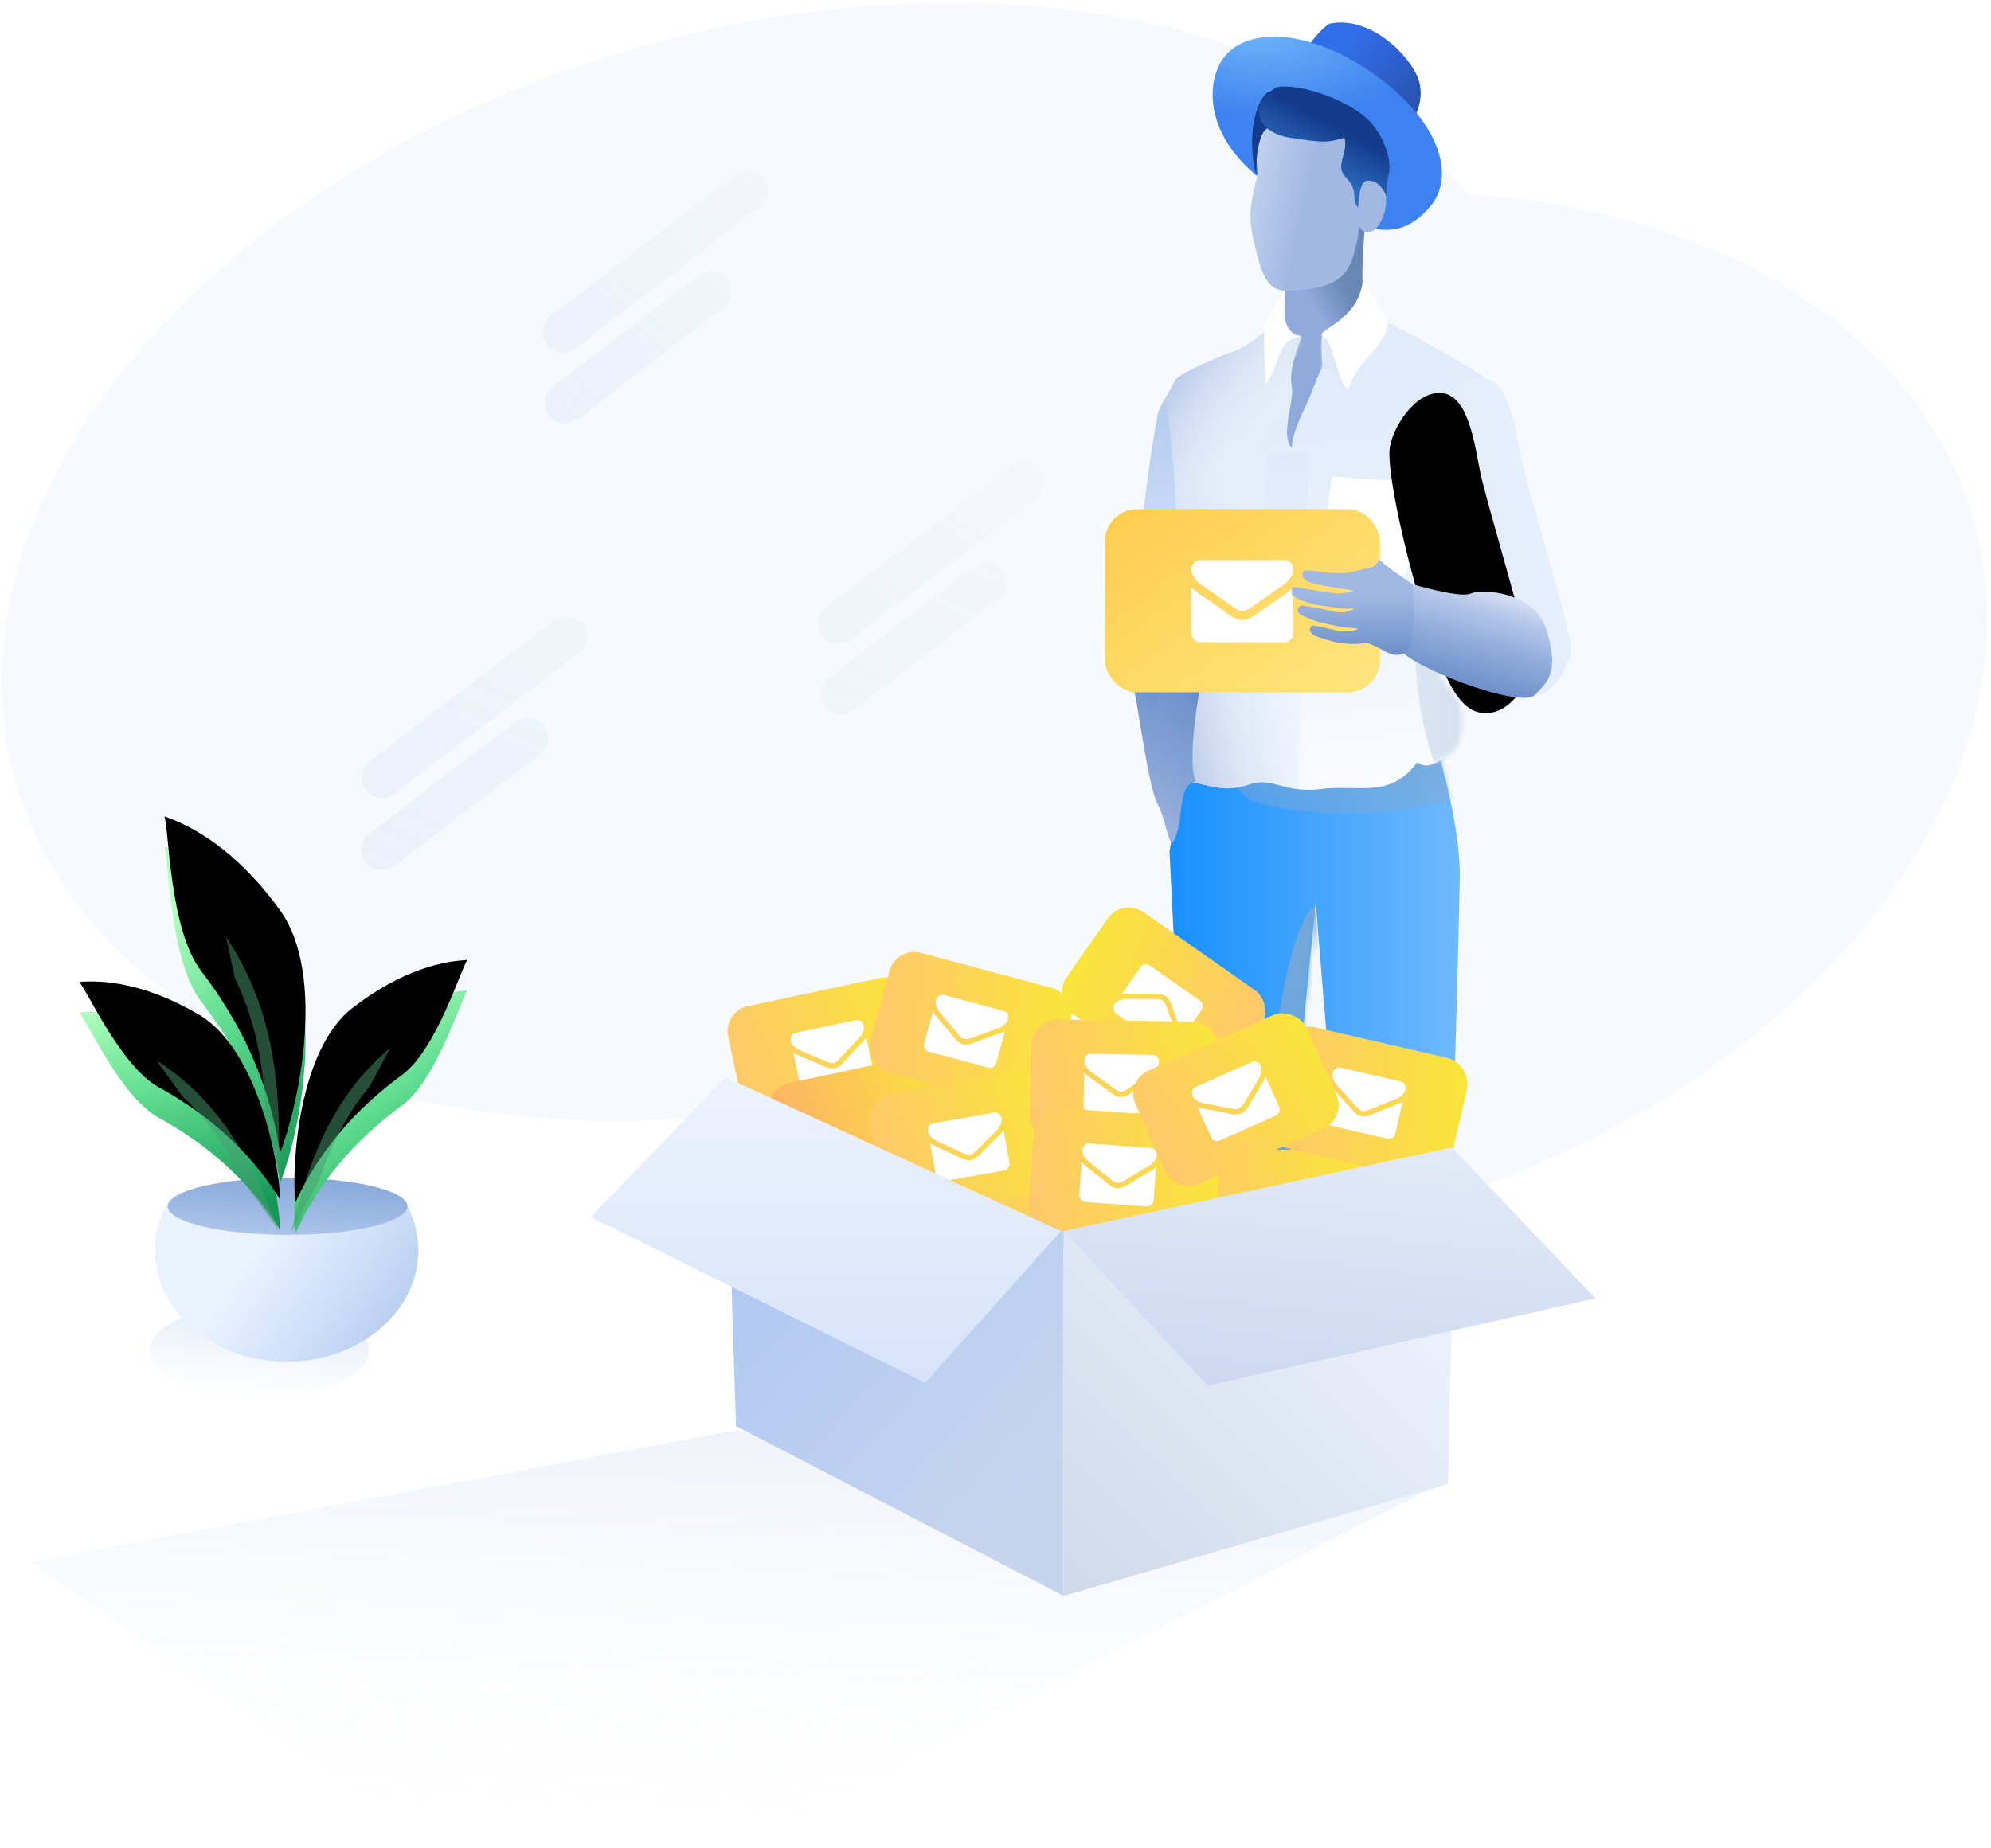 <svg xmlns="http://www.w3.org/2000/svg" xmlns:xlink="http://www.w3.org/1999/xlink" width="391" height="363" viewBox="0 0 391 363">
    <defs>
        <linearGradient id="a" x1="203.728%" x2="-41.694%" y1="-74.473%" y2="165.564%">
            <stop offset="0%" stop-color="#D2E0F9" stop-opacity="0"/>
            <stop offset="100%" stop-color="#B1C6E7" stop-opacity=".465"/>
        </linearGradient>
        <linearGradient id="b" x1="100%" x2="38.504%" y1="73.31%" y2="28.801%">
            <stop offset="0%" stop-color="#294FA9"/>
            <stop offset="100%" stop-color="#316EEA"/>
        </linearGradient>
        <radialGradient id="c" cx="19.983%" cy="0%" r="43.513%" fx="19.983%" fy="0%" gradientTransform="matrix(-.107 .992 -1.565 -.237 .221 -.198)">
            <stop offset="0%" stop-color="#70B8F9"/>
            <stop offset="100%" stop-color="#3D82F0"/>
        </radialGradient>
        <linearGradient id="e" x1="64.764%" x2="50%" y1="27.36%" y2="50%">
            <stop offset="0%" stop-color="#6886B3"/>
            <stop offset="100%" stop-color="#90AADB"/>
        </linearGradient>
        <path id="d" d="M16.458 1.296c0 2.5-1.073 11.421 0 14.096.365.908-.339 2.705 0 3.423 1.255 2.653-5.964 8.779-5.964 8.779L8.293 47.245H.666s1.716-17.91.89-19.651c-.825-1.742-.89-4.9-.89-7.87 0-2.97 0-8.98 1.816-11.675C4.298 5.355 16.458-2.13 16.458 1.296z"/>
        <linearGradient id="f" x1="50%" x2="50%" y1="0%" y2="100%">
            <stop offset="0%" stop-color="#A9C4E5"/>
            <stop offset="100%" stop-color="#7192C7"/>
        </linearGradient>
        <linearGradient id="h" x1="-14.612%" x2="42.047%" y1="39.225%" y2="57.741%">
            <stop offset="0%" stop-color="#CFDDF3"/>
            <stop offset="100%" stop-color="#A1B8E3"/>
        </linearGradient>
        <linearGradient id="j" x1="106.627%" x2="0%" y1="100%" y2="100%">
            <stop offset="0%" stop-color="#75BCFC"/>
            <stop offset="100%" stop-color="#1790FF"/>
        </linearGradient>
        <path id="i" d="M52.433 2.933c1.6 5.042 5.145 17.841 4.98 27.351-.165 9.51-1.65 69.248-3.778 117.74-3.45 2.015-10.754 1.954-14.817-.2C35.155 109.736 29.12 34.87 29.12 34.87c-1.227 12.745-10.81 106.654-10.81 110.384 0 3.73-9.548 4.6-12.808 2.042C4.511 104.436.41 24.876.41 24.876l4.1-22.783s46.324-4.201 47.923.84z"/>
        <linearGradient id="k" x1="50%" x2="50%" y1="0%" y2="100%">
            <stop offset="0%" stop-color="#75A8D6"/>
            <stop offset="100%" stop-color="#92A8CA" stop-opacity="0"/>
        </linearGradient>
        <linearGradient id="m" x1="82.797%" x2="26.082%" y1="-49.556%" y2="183.16%">
            <stop offset="0%" stop-color="#75A8D6"/>
            <stop offset="100%" stop-color="#92A8CA" stop-opacity="0"/>
        </linearGradient>
        <linearGradient id="o" x1="66.406%" x2="60.747%" y1="96.804%" y2="22.566%">
            <stop offset="0%" stop-color="#F4F8FF"/>
            <stop offset="100%" stop-color="#C3D8F5"/>
        </linearGradient>
        <linearGradient id="p" x1="43.636%" x2="6.774%" y1="85.266%" y2="100%">
            <stop offset="0%" stop-color="#FFF" stop-opacity=".5"/>
            <stop offset="100%" stop-color="#AFC3E5"/>
        </linearGradient>
        <linearGradient id="q" x1="17.237%" x2="-5.571%" y1="41.524%" y2="14.016%">
            <stop offset="0%" stop-color="#FFF" stop-opacity="0"/>
            <stop offset="100%" stop-color="#A1B8E3"/>
        </linearGradient>
        <path id="n" d="M24.082 2.612s-6.19 4.938-7.727 5.353c-1.536.415-11.519 4.578-12.107 5.853-.589 1.276-3.683 6.096-3.58 7.398.103 1.301 4.131 29.97 3.58 43.5-.552 13.532 0 11.692 0 14.883 0 3.191-2.337 7.557-1.169 9.958 1.169 2.4 3.177 2.966 6.236 3.652 3.059.686 5.266 1.488 9.617 0 4.352-1.488 6.788 1.9 13.983.95s13.372 2.046 18.788-5.227c1.991 1.288 3.023.438 6.201-1.355 3.18-1.794 2.936-8.178 1.983-10.392-.953-2.215-5.224-4.54-3.603-9.47 1.62-4.93 3.603-21.372 3.603-28.793 0-7.42 4.344-20.804 5.691-25.104C61.724 10.905 45.006 1.635 41.822.67c-1.245 3.34-7.298 5.019-8.294 4.128-.997-.89-.406 6.283-.406 6.283s-1.198 2.738-2.32 5.613c-1.121 2.874-3.71 7.377-3.71 10.477-2.363-2.391.512-9.285 0-11.957-.587-3.073.589-5.976 1.884-10.009-1.883-.444-2.049.313-2.633-.49-1.525-2.102-2.26-2.102-2.26-2.102z"/>
        <linearGradient id="s" x1="-30.232%" x2="83.68%" y1="83.807%" y2="73.178%">
            <stop offset="0%" stop-color="#EAF0F7" stop-opacity=".116"/>
            <stop offset="100%" stop-color="#D1DDED"/>
        </linearGradient>
        <linearGradient id="t" x1="0%" x2="57.569%" y1="56.065%" y2="20.604%">
            <stop offset="0%" stop-color="#E2E9F4"/>
            <stop offset="100%" stop-color="#E5EFFD"/>
        </linearGradient>
        <linearGradient id="v" x1="31.609%" x2="-16.957%" y1="42.97%" y2="61.369%">
            <stop offset="0%" stop-color="#FFF" stop-opacity="0"/>
            <stop offset="100%" stop-color="#FFF"/>
        </linearGradient>
        <path id="u" d="M70.6 113.704C65.73 97.34 63.69 85.67 63.868 81.628c.177-4.043 4.91-11.907 10.264-11.419 5.355.489 6.489 10.403 7.6 15.728 1.11 5.324 9.307 32.683 9.722 36.536.416 3.852-3.218 10.017-7.86 10.55-4.642.534-8.122-2.957-12.994-19.32z"/>
        <filter id="w" width="154.3%" height="123.9%" x="-27.1%" y="-11.9%" filterUnits="objectBoundingBox">
            <feGaussianBlur in="SourceAlpha" result="shadowBlurInner1" stdDeviation="3.5"/>
            <feOffset dx="-8" dy="3" in="shadowBlurInner1" result="shadowOffsetInner1"/>
            <feComposite in="shadowOffsetInner1" in2="SourceAlpha" k2="-1" k3="1" operator="arithmetic" result="shadowInnerInner1"/>
            <feColorMatrix in="shadowInnerInner1" values="0 0 0 0 0.631 0 0 0 0 0.722 0 0 0 0 0.89 0 0 0 0.137 0"/>
        </filter>
        <linearGradient id="x" x1="34.01%" x2="57.507%" y1="100%" y2="36.094%">
            <stop offset="0%" stop-color="#577FBE"/>
            <stop offset="100%" stop-color="#A1B8E3"/>
        </linearGradient>
        <linearGradient id="z" x1="73.237%" x2="59.839%" y1="15.869%" y2="50%">
            <stop offset="0%" stop-color="#FFF" stop-opacity=".5"/>
            <stop offset="100%" stop-color="#A1B8E3" stop-opacity="0"/>
        </linearGradient>
        <path id="y" d="M60.013 110.662s9.692 2.927 11.813 1.951c2.122-.975 12.653-.527 14.98 7.425 2.326 7.953.295 9.674-2.327 12.426-2.623 2.751-21.9-4.472-25.948-8.238 3.041-8.933 1.482-13.564 1.482-13.564z"/>
        <linearGradient id="A" x1="50%" x2="50%" y1="0%" y2="100%">
            <stop offset="0%" stop-color="#B5CCEF"/>
            <stop offset="100%" stop-color="#E5EFFD"/>
        </linearGradient>
        <linearGradient id="C" x1="77.815%" x2="50%" y1="0%" y2="100%">
            <stop offset="0%" stop-color="#577FBE"/>
            <stop offset="100%" stop-color="#A1B8E3"/>
        </linearGradient>
        <path id="B" d="M9.982 38.083c1.415-4.258.488-10.14 3.828-10.557-2.158-5.29 1.81-23.49 1.81-23.49S-1.733-3.595.142 2.127c1.874 5.72 4.055 25.767 6.145 29.699 2.09 3.932 2.279 10.514 3.695 6.256z"/>
        <linearGradient id="E" x1="29.612%" x2="50%" y1="61.497%" y2="28.046%">
            <stop offset="0%" stop-color="#2D6DC0"/>
            <stop offset="100%" stop-color="#143B8C"/>
        </linearGradient>
        <linearGradient id="F" x1="124.648%" x2="9.822%" y1="90.778%" y2="-15.3%">
            <stop offset="0%" stop-color="#FFE883"/>
            <stop offset="100%" stop-color="#FECC4C"/>
        </linearGradient>
        <linearGradient id="G" x1="57.507%" x2="57.507%" y1="117.879%" y2="36.094%">
            <stop offset="0%" stop-color="#577FBE"/>
            <stop offset="100%" stop-color="#A1B8E3"/>
        </linearGradient>
        <linearGradient id="H" x1="59.934%" x2="50%" y1="-8.552%" y2="83.495%">
            <stop offset="0%" stop-color="#9CB4E0"/>
            <stop offset="100%" stop-color="#FFF" stop-opacity="0"/>
        </linearGradient>
        <filter id="I" width="406.2%" height="426.7%" x="-159.4%" y="-156.7%" filterUnits="objectBoundingBox">
            <feOffset dx="-1" dy="1" in="SourceAlpha" result="shadowOffsetOuter1"/>
            <feGaussianBlur in="shadowOffsetOuter1" result="shadowBlurOuter1" stdDeviation="8"/>
            <feColorMatrix in="shadowBlurOuter1" result="shadowMatrixOuter1" values="0 0 0 0 0.563 0 0 0 0 0.074 0 0 0 0 0.074 0 0 0 0.5 0"/>
            <feMerge>
                <feMergeNode in="shadowMatrixOuter1"/>
                <feMergeNode in="SourceGraphic"/>
            </feMerge>
        </filter>
        <linearGradient id="J" x1="0%" x2="106.166%" y1="71.67%" y2="56.892%">
            <stop offset="0%" stop-color="#FDC86B"/>
            <stop offset="100%" stop-color="#FAE539"/>
        </linearGradient>
        <linearGradient id="K" x1="0%" x2="106.166%" y1="71.67%" y2="56.892%">
            <stop offset="0%" stop-color="#FDAE6B"/>
            <stop offset="100%" stop-color="#FAE539"/>
        </linearGradient>
        <filter id="L" width="232.4%" height="296%" x="-68.9%" y="-94%" filterUnits="objectBoundingBox">
            <feOffset dx="-1" dy="1" in="SourceAlpha" result="shadowOffsetOuter1"/>
            <feGaussianBlur in="shadowOffsetOuter1" result="shadowBlurOuter1" stdDeviation="8"/>
            <feColorMatrix in="shadowBlurOuter1" result="shadowMatrixOuter1" values="0 0 0 0 0.563 0 0 0 0 0.074 0 0 0 0 0.074 0 0 0 0.5 0"/>
            <feMerge>
                <feMergeNode in="shadowMatrixOuter1"/>
                <feMergeNode in="SourceGraphic"/>
            </feMerge>
        </filter>
        <filter id="M" width="232.4%" height="296%" x="-68.9%" y="-94%" filterUnits="objectBoundingBox">
            <feOffset dx="-1" dy="1" in="SourceAlpha" result="shadowOffsetOuter1"/>
            <feGaussianBlur in="shadowOffsetOuter1" result="shadowBlurOuter1" stdDeviation="8"/>
            <feColorMatrix in="shadowBlurOuter1" result="shadowMatrixOuter1" values="0 0 0 0 0.563 0 0 0 0 0.074 0 0 0 0 0.074 0 0 0 0.5 0"/>
            <feMerge>
                <feMergeNode in="shadowMatrixOuter1"/>
                <feMergeNode in="SourceGraphic"/>
            </feMerge>
        </filter>
        <filter id="N" width="232.4%" height="296%" x="-68.9%" y="-94%" filterUnits="objectBoundingBox">
            <feOffset dx="-1" dy="1" in="SourceAlpha" result="shadowOffsetOuter1"/>
            <feGaussianBlur in="shadowOffsetOuter1" result="shadowBlurOuter1" stdDeviation="8"/>
            <feColorMatrix in="shadowBlurOuter1" result="shadowMatrixOuter1" values="0 0 0 0 0.563 0 0 0 0 0.074 0 0 0 0 0.074 0 0 0 0.5 0"/>
            <feMerge>
                <feMergeNode in="shadowMatrixOuter1"/>
                <feMergeNode in="SourceGraphic"/>
            </feMerge>
        </filter>
        <filter id="O" width="232.4%" height="296%" x="-68.9%" y="-94%" filterUnits="objectBoundingBox">
            <feOffset dx="-1" dy="1" in="SourceAlpha" result="shadowOffsetOuter1"/>
            <feGaussianBlur in="shadowOffsetOuter1" result="shadowBlurOuter1" stdDeviation="8"/>
            <feColorMatrix in="shadowBlurOuter1" result="shadowMatrixOuter1" values="0 0 0 0 0.563 0 0 0 0 0.074 0 0 0 0 0.074 0 0 0 0.5 0"/>
            <feMerge>
                <feMergeNode in="shadowMatrixOuter1"/>
                <feMergeNode in="SourceGraphic"/>
            </feMerge>
        </filter>
        <filter id="P" width="232.4%" height="296%" x="-68.9%" y="-94%" filterUnits="objectBoundingBox">
            <feOffset dx="-1" dy="1" in="SourceAlpha" result="shadowOffsetOuter1"/>
            <feGaussianBlur in="shadowOffsetOuter1" result="shadowBlurOuter1" stdDeviation="8"/>
            <feColorMatrix in="shadowBlurOuter1" result="shadowMatrixOuter1" values="0 0 0 0 0.563 0 0 0 0 0.074 0 0 0 0 0.074 0 0 0 0.5 0"/>
            <feMerge>
                <feMergeNode in="shadowMatrixOuter1"/>
                <feMergeNode in="SourceGraphic"/>
            </feMerge>
        </filter>
        <filter id="Q" width="232.4%" height="296%" x="-68.9%" y="-94%" filterUnits="objectBoundingBox">
            <feOffset dx="-1" dy="1" in="SourceAlpha" result="shadowOffsetOuter1"/>
            <feGaussianBlur in="shadowOffsetOuter1" result="shadowBlurOuter1" stdDeviation="8"/>
            <feColorMatrix in="shadowBlurOuter1" result="shadowMatrixOuter1" values="0 0 0 0 0.563 0 0 0 0 0.074 0 0 0 0 0.074 0 0 0 0.5 0"/>
            <feMerge>
                <feMergeNode in="shadowMatrixOuter1"/>
                <feMergeNode in="SourceGraphic"/>
            </feMerge>
        </filter>
        <linearGradient id="R" x1="7.297%" x2="77.884%" y1="-11.313%" y2="85.449%">
            <stop offset="0%" stop-color="#A6C4F4"/>
            <stop offset="100%" stop-color="#C6D4EE"/>
        </linearGradient>
        <linearGradient id="S" x1="19.71%" x2="91.975%" y1="16.829%" y2="100%">
            <stop offset="0%" stop-color="#EDF3FD"/>
            <stop offset="100%" stop-color="#D0DAEA"/>
        </linearGradient>
        <linearGradient id="T" x1="50%" x2="50%" y1="0%" y2="100%">
            <stop offset="0%" stop-color="#EDF3FD"/>
            <stop offset="100%" stop-color="#D6E3FA"/>
        </linearGradient>
        <linearGradient id="U" x1="50%" x2="82.831%" y1="-17.216%" y2="127.709%">
            <stop offset="0%" stop-color="#E5ECF8"/>
            <stop offset="100%" stop-color="#C6D4EE"/>
        </linearGradient>
        <linearGradient id="V" x1="24.884%" x2="58.188%" y1="100%" y2="-44.943%">
            <stop offset="0%" stop-color="#D9E5F6" stop-opacity="0"/>
            <stop offset="100%" stop-color="#B2C6EA"/>
        </linearGradient>
        <linearGradient id="W" x1="100%" x2="23.229%" y1="100%" y2="67.759%">
            <stop offset="0%" stop-color="#ACC5E9"/>
            <stop offset="62.747%" stop-color="#D3E3FB"/>
            <stop offset="100%" stop-color="#EAF2FF"/>
        </linearGradient>
        <linearGradient id="X" x1="77.599%" x2="40.27%" y1="0%" y2="146.301%">
            <stop offset="0%" stop-color="#86A8D9"/>
            <stop offset="100%" stop-color="#BCD0F2"/>
        </linearGradient>
        <linearGradient id="Y" x1="34.233%" x2="78.602%" y1="5.042%" y2="100%">
            <stop offset="0%" stop-color="#B1FFBE"/>
            <stop offset="44.421%" stop-color="#5CDB8E"/>
            <stop offset="100%" stop-color="#149654"/>
        </linearGradient>
        <path id="Z" d="M39.976 66.448c-1.289-8.94-4.833-21.848-15.489-35.752C18.21 22.506 18.19 2.561 17.283.361 22.21 2.06 31.057 6.437 39.976 18.78c9.35 12.938 3.418 39.324 0 47.67z"/>
        <filter id="aa" width="172.2%" height="130.3%" x="-36.1%" y="-15.1%" filterUnits="objectBoundingBox">
            <feGaussianBlur in="SourceAlpha" result="shadowBlurInner1" stdDeviation="7"/>
            <feOffset dy="-6" in="shadowBlurInner1" result="shadowOffsetInner1"/>
            <feComposite in="shadowOffsetInner1" in2="SourceAlpha" k2="-1" k3="1" operator="arithmetic" result="shadowInnerInner1"/>
            <feColorMatrix in="shadowInnerInner1" values="0 0 0 0 0.221 0 0 0 0 0.779 0 0 0 0 0.61 0 0 0 1 0"/>
        </filter>
        <linearGradient id="ab" x1="78.601%" x2="90.361%" y1="-9.302%" y2="88.816%">
            <stop offset="0%" stop-color="#B1FFBE"/>
            <stop offset="44.421%" stop-color="#5CDB8E"/>
            <stop offset="100%" stop-color="#149654"/>
        </linearGradient>
        <path id="ac" d="M40.022 75.637c-3.98-6.383-11.013-15.034-23.806-22.048C8.68 49.457 1.976 34.254.547 32.882c4.328-.364 12.547-.006 23.492 6.402C35.51 46 39.832 68.12 40.022 75.637z"/>
        <filter id="ad" width="150.7%" height="146.7%" x="-25.3%" y="-23.3%" filterUnits="objectBoundingBox">
            <feGaussianBlur in="SourceAlpha" result="shadowBlurInner1" stdDeviation="7"/>
            <feOffset dy="-6" in="shadowBlurInner1" result="shadowOffsetInner1"/>
            <feComposite in="shadowOffsetInner1" in2="SourceAlpha" k2="-1" k3="1" operator="arithmetic" result="shadowInnerInner1"/>
            <feColorMatrix in="shadowInnerInner1" values="0 0 0 0 0.221 0 0 0 0 0.779 0 0 0 0 0.61 0 0 0 1 0"/>
        </filter>
        <path id="ae" d="M43.002 76.253c3.139-6.87 9.024-16.393 20.86-25.031 6.97-5.089 11.68-21.094 12.926-22.645-4.358.197-12.5 1.616-22.57 9.412-10.559 8.172-12 30.756-11.216 38.264z"/>
        <filter id="af" width="158.9%" height="141.9%" x="-29.4%" y="-21%" filterUnits="objectBoundingBox">
            <feGaussianBlur in="SourceAlpha" result="shadowBlurInner1" stdDeviation="7"/>
            <feOffset dy="-6" in="shadowBlurInner1" result="shadowOffsetInner1"/>
            <feComposite in="shadowOffsetInner1" in2="SourceAlpha" k2="-1" k3="1" operator="arithmetic" result="shadowInnerInner1"/>
            <feColorMatrix in="shadowInnerInner1" values="0 0 0 0 0.221 0 0 0 0 0.779 0 0 0 0 0.61 0 0 0 1 0"/>
        </filter>
    </defs>
    <g fill="none" fill-rule="evenodd">
        <path fill="#D4E1F8" d="M288.35 38.157c48.916 3.176 88.495 26.676 99.171 63.829 15.22 52.962-34.056 113.613-110.063 135.467-54.183 15.58-107.324 7.237-138.886-18.026-65.826 5.511-122.33-20.042-135.467-65.753C-12.906 97.96 41.575 33.396 124.793 9.468 191.89-9.824 257.18 3.189 288.351 38.158z" opacity=".2"/>
        <path stroke="url(#a)" stroke-linecap="round" stroke-linejoin="round" stroke-width="8" d="M110.6 65.246l36.29-27.778M110.957 79.194l28.624-21.91" opacity=".473"/>
        <path stroke="url(#a)" stroke-linecap="round" stroke-linejoin="round" stroke-width="8" d="M164.699 122.468l36.29-27.778" opacity=".3"/>
        <path stroke="url(#a)" stroke-linecap="round" stroke-linejoin="round" stroke-width="8" d="M165.056 136.416l28.624-21.91M75 152.778L111.29 125M75 166.91L103.624 145" opacity=".473"/>
        <g>
            <path fill="url(#b)" d="M35.655 12.704s3.6-8.625 8.37-12.041C52.28-1.1 60.248 7.287 61.64 11.823c1.392 4.537-1.47 9.136-4.216 11.464-2.747 2.329-21.77-10.583-21.77-10.583z" transform="translate(217 4)"/>
            <path fill="url(#c)" d="M38.067 35.629c15.615 7.316 20.375 7.01 25.672 1.082 5.296-5.928 2.156-17.185-11.58-26.61C38.423.673 25.79 1.518 22.343 8.945c-3.447 7.428.11 19.366 15.724 26.683z" transform="translate(217 4)"/>
            <g transform="translate(251.564 42.664)">
                <mask id="g" fill="#fff">
                    <use xlink:href="#d"/>
                </mask>
                <use fill="url(#e)" xlink:href="#d"/>
                <path fill="url(#f)" d="M3.998 14.196c.648.259 1.273.5 1.875.724 11.404 4.251 14.601 2.45 14.601-.724 0-2.227-1.336-8.569-4.008-19.025C-.467 4.413-4.624 10.755 3.998 14.196z" mask="url(#g)" opacity=".153" style="mix-blend-mode:multiply"/>
            </g>
            <path fill="url(#h)" d="M32.072 15.115c-1.584 4.058-3.275 6.111-2.482 11.21.792 5.1.029 4.672-.453 7.438-.481 2.767-1.093 5.05.25 10.36 1.342 5.31 2.174 9.022 6.496 9.005 4.323-.017 9.892-.96 11.726-4.231.74-1.321 1.04-2.048 1.562-4.118.367-1.456.651-2.456.651-4.54.938 2.3 2.912 1.072 3.058.952 1.16-.95 2.203-3.13 2.303-5.187.201-4.122-1.15-13.668-5.846-15.246-4.695-1.578-15.68-9.702-17.265-5.643z" transform="translate(217 4)"/>
            <g transform="translate(229.26 142.346)">
                <mask id="l" fill="#fff">
                    <use xlink:href="#i"/>
                </mask>
                <use fill="url(#j)" xlink:href="#i"/>
                <path fill="url(#k)" d="M20.218 126.864c-4.77-20.375 0-82.825 8.4-91.108 3.69 4.61-3.629 111.483-8.4 91.108z" mask="url(#l)" style="mix-blend-mode:multiply"/>
                <path fill="url(#m)" d="M11.559 10.379c.754.257 3.773 4.142 4.59 4.41 9.957 3.273 22.093 3.505 35.44 1.004 9.627-1.805 10.74-5.873 3.34-12.204-35.547 2.268-50.004 4.53-43.37 6.79z" mask="url(#l)" style="mix-blend-mode:multiply"/>
            </g>
            <g transform="translate(226.597 60.808)">
                <mask id="r" fill="#fff">
                    <use xlink:href="#n"/>
                </mask>
                <use fill="url(#o)" xlink:href="#n"/>
                <use fill="url(#p)" xlink:href="#n"/>
                <use fill="url(#q)" xlink:href="#n"/>
                <path stroke="#6FA7FF" stroke-width="4" d="M26.199 92.027l-3.897.566 1.997-62.217 3.979-.218c.352 2.474-1.077 12.625-3.012 22.735-1.515 7.917-.728 34.126.933 39.134zm-3.797 1.26c-1.893-5.709-2.7-32.599-1.064-41.146 1.813-9.475 3.238-19.603 2.98-21.42l3.979-.217-2.358 73.445-3.537-10.662z" mask="url(#r)" opacity=".2"/>
                <path fill="url(#s)" d="M57.054 93.782c-9.663-20.144-5.356-49.305-.505-53.88 4.852-4.575 15.655 43.806 12.117 48.087-3.538 4.282-1.95 25.938-11.612 5.793zM23.206 13.16c2.228-2.169 5.952-4.968 5.952-4.968V3.257l-4.387 3.565c-2.528 5.671-3.05 7.784-1.565 6.338zM32.404 11.096c.806.515 2.41.813 4.811.895-2.028-6.61-3.632-9.65-4.81-9.124-1.768.789-1.21 7.458 0 8.23z" mask="url(#r)" style="mix-blend-mode:multiply"/>
            </g>
            <path fill="#FFF" d="M261.51 93.589c2.599 0 12.211 1.584 16.019 0 0 8.249-.787 15.318-1.19 18.661-3.088 2.968-7.896 3.416-7.896 3.416l-7.608-4.235s-.805-6.291.676-17.842zM264.87 76.53c-2.385-1.255-2.852-9.262-4.984-10.396-2.132-1.134 6.619-2.732 7.71-10.678 1.097 0 3.042 5.156 4.94 8.078-.223 4.461-6.607 7.813-7.667 12.995zM252.2 57.128c0 2.02-1.072 7.683 3.025 8.963-1.563.256-2.836 1.165-3.495 2.542-.88 1.84-1.92 5.534-3.174 6.893 0-3.147-.723-9.364 0-11.748.723-2.383 3.053-5.367 3.644-6.65z"/>
            <g transform="translate(217 4)">
                <use fill="url(#t)" xlink:href="#u"/>
                <use fill="url(#v)" xlink:href="#u"/>
                <use fill="#000" filter="url(#w)" xlink:href="#u"/>
            </g>
            <g transform="translate(217 4)">
                <use fill="url(#x)" xlink:href="#y"/>
                <use fill="url(#z)" xlink:href="#y"/>
            </g>
            <path fill="url(#A)" d="M4.636 131.842c0-7.582 2.919-40.435 5.647-53.933.393-1.942 1.06-2.373 1.42-3.48 2.798 10.65 3.658 57.108 2.858 59.894-.8 2.787-5.481 0-9.925-2.48z" transform="translate(217 4)"/>
            <path fill="#143B8C" d="M248.971 25.198c-1.604.559-2.474 5.472-2.201 9.184-.897-2.097-1.814-10.61 1.228-15.195 3.04-4.585 2.578 5.452.973 6.01z"/>
            <g transform="translate(221 126)">
                <mask id="D" fill="#fff">
                    <use xlink:href="#B"/>
                </mask>
                <use fill="url(#C)" xlink:href="#B"/>
                <path fill="url(#f)" d="M15.883 31.925C11.735 26.552 6 22.73 6 15.005 6 9.854 7.647 5.852 10.941 3c6.06 22.866 7.706 32.508 4.942 28.925z" mask="url(#D)" opacity=".3" style="mix-blend-mode:multiply"/>
            </g>
            <path fill="url(#E)" d="M33.58 13.175c-5.986 3.9-3.264 9.029 2.871 9.894 6.136.865 6.798 1.094 10.568 0 .843 2.764-1.777 5.398 0 7.423 1.424 1.615 1.86 2.218 1.944 4.047.085 1.83.77 2.199.77 2.199s.08-5.09 1.72-5.245c1.64-.156 2.905.89 3.814 3.046.262.62-.085-.652 0-1.841.083-1.159.601-2.204.601-3.834 0-2.945-1.599-6.343-3.3-8.4-3.941-4.765-14.752-8.35-18.988-7.289z" transform="translate(217 4)"/>
            <g transform="translate(217 100)">
                <rect width="54" height="36" fill="url(#F)" rx="6.3"/>
                <g fill="#FFF" fill-rule="nonzero">
                    <path d="M18.92 14.844c.253.178 1.015.709 2.288 1.59 1.272.882 2.247 1.561 2.924 2.037l.474.34c.242.176.443.317.602.425.16.108.354.229.581.363.227.133.44.234.642.3.2.068.387.101.558.101h.022c.171 0 .357-.033.558-.1.201-.067.415-.168.642-.301.227-.134.42-.255.58-.363.16-.108.361-.25.603-.424.242-.175.4-.289.474-.34.685-.477 2.426-1.686 5.224-3.628.543-.38.996-.837 1.361-1.373S37 12.374 37 11.786a1.71 1.71 0 0 0-.53-1.261A1.725 1.725 0 0 0 35.214 10H18.786c-.573 0-1.014.193-1.323.58-.309.387-.463.87-.463 1.451 0 .469.205.977.614 1.524.409.547.844.976 1.306 1.289z"/>
                    <path d="M35.884 16.367c-2.44 1.67-4.293 2.969-5.558 3.894-.424.316-.768.563-1.032.74a6.344 6.344 0 0 1-1.055.541c-.439.185-.848.277-1.228.277h-.022c-.38 0-.789-.092-1.228-.277a6.347 6.347 0 0 1-1.055-.541 26.434 26.434 0 0 1-1.032-.74c-1.004-.745-2.853-2.043-5.547-3.894A5.931 5.931 0 0 1 17 15.385v8.962c0 .497.175.922.525 1.276.35.354.77.53 1.26.53h16.43a1.71 1.71 0 0 0 1.26-.53c.35-.354.525-.779.525-1.276v-8.962c-.32.36-.692.688-1.116.982z"/>
                </g>
            </g>
            <path fill="url(#G)" d="M51.2 107.727c2.733-.243 2.67-2.518 2.761-1.867.091.65 6.443 4.917 6.443 4.917s1.131 11.432-1.473 13.364c-2.605 1.932-5.93-2.242-8.17-1.799-.95.188-3.397.282-5.832-.3-.818-.196-3.542-.976-4.044-1.372-.63-.498-.952-1.122-.233-1.743.286-.246 3.813.716 4.653.885 2.403.481 4.388-.125 4.318-.281-.114-.254-1.904-.05-4.318-.604-.847-.194-2.598-.536-3.445-.788-1.875-.559-3.473-1.39-3.62-1.534-.398-.389-.684-.982.066-1.555.318-.243 1.108 0 3.364.364.978.158 2.955.661 3.836.802 1.883.301 3.315-.509 3.305-.674-.009-.165-1.296.222-3.147-.128-.99-.187-2.89-.409-3.99-.607-2.912-.526-4.475-1.566-4.7-1.735-.41-.31-.5-1.385 0-1.696.29-.18 1.726.175 4.664.661 1.065.177 3.099.505 4.026.505 1.851 0 3.026-.418 3.026-.505 0-.14-3.55-.534-6.406-1.109-2.864-.577-3.117-1.176-3.312-1.408-.266-.317-.352-1.481.572-1.481 1.351 0 1.905.175 3.184.347.907.121 3.08.215 3.95.215 1.723 0 3.632-.794 4.522-.874z" transform="translate(217 4)"/>
            <g>
                <path fill="url(#H)" d="M0 131.828L138.21 106 275 117.41 104.81 205" opacity=".201" transform="translate(6 175)"/>
                <path fill="#FFF" d="M8.017 14.245c-14.883-8.257-4.12-18.523 0-11.609 4.12-6.914 14.884 3.352 0 11.61z" filter="url(#I)" transform="translate(175.355 222.616)"/>
                <g transform="rotate(-12 1016.093 -575.915)">
                    <rect width="36.822" height="24.366" fill="url(#J)" rx="5.04"/>
                    <g fill="#FFF" fill-rule="nonzero">
                        <path d="M13.266 10.648c.185.13.743.52 1.675 1.167s1.645 1.145 2.141 1.494l.348.25a8.475 8.475 0 0 0 .866.577c.166.099.323.173.47.222.147.049.283.073.408.073h.017c.125 0 .261-.024.409-.073.147-.05.303-.123.47-.221.166-.099.307-.187.424-.266.118-.08.265-.183.442-.312l.347-.25 3.825-2.661c.397-.279.73-.614.997-1.008.267-.393.4-.805.4-1.236 0-.36-.13-.669-.388-.926a1.262 1.262 0 0 0-.92-.385h-12.03c-.419 0-.742.142-.968.426-.226.284-.339.64-.339 1.065 0 .344.15.717.45 1.118.3.401.618.717.956.946z"/>
                        <path d="M25.688 11.524a169.839 169.839 0 0 0-4.07 2.826c-.31.229-.562.408-.756.536-.193.128-.45.26-.772.393-.322.134-.621.2-.899.2h-.017c-.277 0-.577-.066-.899-.2a4.664 4.664 0 0 1-.772-.393 19.355 19.355 0 0 1-.756-.536c-.735-.54-2.09-1.483-4.061-2.826a4.331 4.331 0 0 1-.826-.712v6.502c0 .36.128.669.384.926.256.256.564.385.924.385h12.03c.36 0 .667-.129.923-.385.256-.257.384-.565.384-.926v-6.502a4.51 4.51 0 0 1-.817.712z"/>
                    </g>
                    <rect width="36.822" height="24.366" x="4.815" y="16.446" fill="url(#K)" rx="5.04"/>
                </g>
                <rect width="36.822" height="24.366" fill="url(#J)" filter="url(#L)" rx="5.04" transform="translate(233.062 224.819)"/>
                <rect width="36.822" height="24.366" fill="url(#J)" filter="url(#M)" rx="5.04" transform="translate(186.896 219.862)"/>
                <g transform="rotate(13 -753.991 1212.218)">
                    <rect width="36.822" height="24.366" fill="url(#J)" rx="5.04"/>
                    <g fill="#FFF" fill-rule="nonzero">
                        <path d="M11.82 10.124c.186.13.745.52 1.676 1.167.932.647 1.646 1.145 2.141 1.494l.348.25a8.475 8.475 0 0 0 .866.577c.166.099.323.173.47.222.147.049.283.073.408.073h.017c.125 0 .261-.024.409-.073.147-.05.303-.123.47-.221.166-.099.307-.187.424-.266.118-.08.265-.183.442-.312l.347-.25 3.825-2.661c.397-.279.73-.614.997-1.008.267-.393.4-.805.4-1.236 0-.36-.13-.669-.388-.926a1.262 1.262 0 0 0-.92-.384h-12.03c-.419 0-.742.141-.968.425-.226.284-.339.64-.339 1.065 0 .344.15.717.45 1.118.3.401.618.717.956.946z"/>
                        <path d="M24.243 11a169.839 169.839 0 0 0-4.07 2.826c-.31.229-.562.408-.756.536-.193.128-.45.26-.772.393-.322.134-.621.2-.899.2h-.017c-.277 0-.577-.066-.898-.2a4.664 4.664 0 0 1-.773-.393 19.355 19.355 0 0 1-.756-.536c-.735-.54-2.09-1.483-4.061-2.826a4.331 4.331 0 0 1-.826-.712v6.502c0 .36.128.67.384.926s.564.385.924.385h12.03c.36 0 .667-.129.923-.385.256-.257.384-.565.384-.926v-6.502a4.51 4.51 0 0 1-.817.712z"/>
                    </g>
                </g>
                <g transform="rotate(15 -617.892 761.292)">
                    <rect width="36.822" height="24.366" fill="url(#J)" rx="5.04"/>
                    <g fill="#FFF" fill-rule="nonzero">
                        <path d="M11.706 10.368c.185.131.744.52 1.675 1.167.932.647 1.646 1.145 2.142 1.495.054.038.17.121.347.25.177.128.324.232.441.31.117.08.259.169.425.267.166.098.323.172.47.22.147.05.283.075.409.075h.016c.125 0 .262-.025.409-.074.147-.049.304-.123.47-.221.166-.098.307-.187.425-.266.117-.08.264-.183.44-.311l.348-.25c.501-.35 1.776-1.237 3.825-2.662.398-.278.73-.614.997-1.007.267-.393.4-.805.4-1.237 0-.36-.13-.669-.388-.925a1.262 1.262 0 0 0-.92-.385H11.609c-.42 0-.742.142-.968.426-.226.284-.34.638-.34 1.064 0 .344.15.717.45 1.118.3.402.618.717.956.946z"/>
                        <path d="M24.128 11.244a169.839 169.839 0 0 0-4.07 2.826c-.31.23-.562.408-.756.536-.193.129-.45.26-.772.393-.321.134-.62.201-.899.201h-.016c-.278 0-.578-.067-.9-.2a4.664 4.664 0 0 1-.772-.394 19.355 19.355 0 0 1-.755-.536c-.736-.54-2.09-1.483-4.062-2.826a4.331 4.331 0 0 1-.826-.712v6.502c0 .361.128.67.385.926.256.257.563.385.923.385h12.03c.36 0 .667-.128.923-.385s.384-.565.384-.926v-6.502a4.51 4.51 0 0 1-.817.712z"/>
                    </g>
                </g>
                <g filter="url(#N)" transform="rotate(-10 1311.144 -869.206)">
                    <rect width="36.822" height="24.366" fill="url(#J)" rx="5.04"/>
                    <g fill="#FFF" fill-rule="nonzero">
                        <path d="M12.294 10.798c.185.131.743.52 1.675 1.167.931.647 1.645 1.145 2.141 1.495.054.038.17.121.347.25.177.128.324.232.442.31.117.08.258.169.425.267.166.098.322.172.47.22.147.05.283.075.408.075h.017c.125 0 .261-.025.408-.074.147-.049.304-.123.47-.221.166-.098.308-.187.425-.266.117-.08.264-.183.441-.311.177-.129.293-.212.348-.25.5-.35 1.776-1.237 3.824-2.662.398-.278.73-.614.997-1.007.267-.393.4-.805.4-1.237 0-.36-.129-.669-.388-.925a1.262 1.262 0 0 0-.919-.385h-12.03c-.42 0-.742.142-.968.426-.226.284-.34.638-.34 1.064 0 .344.15.717.45 1.118.3.402.619.717.957.946z"/>
                        <path d="M24.715 11.674a169.839 169.839 0 0 0-4.07 2.826c-.31.23-.562.408-.755.536-.194.129-.451.26-.772.393-.322.134-.621.201-.9.201h-.016c-.278 0-.577-.067-.899-.2a4.664 4.664 0 0 1-.772-.394 19.355 19.355 0 0 1-.756-.536c-.736-.54-2.09-1.483-4.062-2.826a4.331 4.331 0 0 1-.825-.712v6.502c0 .361.128.67.384.926.256.257.564.385.923.385h12.03c.36 0 .668-.128.924-.385s.384-.565.384-.926v-6.502a4.51 4.51 0 0 1-.818.712z"/>
                    </g>
                </g>
                <g transform="rotate(-145 152.573 71.375)">
                    <rect width="36.822" height="24.366" fill="url(#J)" rx="5.04"/>
                    <g fill="#FFF" fill-rule="nonzero">
                        <path d="M12.808 8.517c.185.13.744.52 1.676 1.167.931.647 1.645 1.145 2.14 1.494l.348.25c.177.128.324.232.441.311.117.08.259.168.425.266.166.099.323.172.47.221.147.05.284.074.409.074h.016c.126 0 .262-.024.409-.074.147-.049.304-.122.47-.22.166-.099.308-.188.425-.267.117-.079.264-.183.441-.31.177-.13.293-.212.347-.25l3.825-2.663c.398-.278.73-.614.997-1.007.267-.393.4-.805.4-1.236 0-.36-.129-.67-.388-.926a1.262 1.262 0 0 0-.92-.385H12.71c-.42 0-.742.142-.968.426-.226.284-.34.639-.34 1.065 0 .344.15.716.45 1.118.3.401.619.716.956.946z"/>
                        <path d="M25.23 9.393a169.839 169.839 0 0 0-4.07 2.825c-.31.23-.562.409-.755.537-.194.128-.451.26-.773.393-.321.134-.62.2-.899.2h-.016c-.278 0-.578-.066-.9-.2a4.664 4.664 0 0 1-.771-.393 19.355 19.355 0 0 1-.756-.537c-.736-.54-2.09-1.482-4.062-2.825a4.331 4.331 0 0 1-.825-.713v6.503c0 .36.128.669.384.925.256.257.564.385.923.385h12.03c.36 0 .667-.128.923-.385.257-.256.385-.564.385-.925V8.68a4.51 4.51 0 0 1-.818.713z"/>
                    </g>
                </g>
                <g filter="url(#O)" transform="rotate(1 -11309.213 11768.177)">
                    <rect width="36.822" height="24.366" fill="url(#J)" rx="5.04"/>
                    <g fill="#FFF" fill-rule="nonzero">
                        <path d="M11.848 10.197c.185.13.743.52 1.675 1.167s1.646 1.145 2.141 1.494c.055.038.17.122.348.25.177.128.324.232.44.311.118.08.26.168.426.266.166.099.323.172.47.221.147.05.283.074.408.074h.017c.125 0 .261-.024.409-.074.147-.049.303-.123.47-.22.166-.099.307-.188.424-.267.118-.079.265-.183.442-.311l.347-.25c.501-.35 1.776-1.236 3.825-2.662.397-.278.73-.614.997-1.007.267-.393.4-.805.4-1.236 0-.36-.13-.67-.388-.926a1.262 1.262 0 0 0-.92-.385H11.75c-.419 0-.742.142-.968.426-.226.284-.339.639-.339 1.065 0 .344.15.716.45 1.118.3.401.618.716.956.946z"/>
                        <path d="M24.27 11.073a169.839 169.839 0 0 0-4.07 2.825c-.31.23-.562.409-.756.537-.193.128-.45.26-.772.393-.322.134-.621.2-.899.2h-.017c-.277 0-.577-.066-.898-.2a4.664 4.664 0 0 1-.773-.393 19.355 19.355 0 0 1-.756-.537c-.735-.54-2.09-1.482-4.061-2.825a4.331 4.331 0 0 1-.826-.713v6.503c0 .36.128.669.384.925.256.257.564.385.924.385h12.03c.36 0 .667-.128.923-.385.256-.256.384-.565.384-.925V10.36a4.51 4.51 0 0 1-.817.713z"/>
                    </g>
                </g>
                <g filter="url(#P)" transform="rotate(4 -2996.363 3035.772)">
                    <rect width="36.822" height="24.366" fill="url(#J)" rx="5.04"/>
                    <g fill="#FFF" fill-rule="nonzero">
                        <path d="M11.15 10.081c.186.131.745.52 1.676 1.168.932.647 1.646 1.145 2.141 1.494.055.038.17.122.348.25.177.128.324.232.44.311.118.08.26.168.426.266.166.098.323.172.47.221.147.05.283.074.408.074h.017c.125 0 .261-.025.409-.074.147-.049.303-.123.47-.22.166-.1.307-.188.424-.267.118-.079.265-.183.442-.311.177-.129.293-.212.347-.25.501-.35 1.776-1.237 3.825-2.662.397-.278.73-.614.997-1.007.267-.393.4-.805.4-1.236 0-.36-.13-.67-.388-.926a1.262 1.262 0 0 0-.92-.385h-12.03c-.419 0-.742.142-.968.426-.226.284-.339.639-.339 1.065 0 .344.15.716.45 1.118.3.4.618.716.956.945z"/>
                        <path d="M23.573 10.958a169.839 169.839 0 0 0-4.07 2.825c-.31.23-.562.408-.756.537-.193.128-.45.259-.772.393s-.621.2-.899.2h-.017c-.277 0-.577-.066-.898-.2a4.664 4.664 0 0 1-.773-.393 19.355 19.355 0 0 1-.756-.537c-.735-.54-2.09-1.482-4.061-2.825a4.331 4.331 0 0 1-.826-.713v6.503c0 .36.128.669.384.925.256.257.564.385.924.385h12.03c.36 0 .667-.128.923-.385.256-.256.384-.565.384-.925v-6.503a4.51 4.51 0 0 1-.817.713z"/>
                    </g>
                </g>
                <g filter="url(#Q)" transform="rotate(-24 606.077 -414.975)">
                    <rect width="36.822" height="24.366" x=".103" y=".456" fill="url(#J)" rx="5.04"/>
                    <g fill="#FFF" fill-rule="nonzero">
                        <path d="M12.423 10.725c.186.131.744.52 1.676 1.167.931.647 1.645 1.146 2.14 1.495.055.038.17.121.348.25.177.128.324.232.441.311.117.08.259.168.425.266.166.098.323.172.47.221.147.05.284.074.409.074h.016c.126 0 .262-.025.409-.074.147-.049.304-.123.47-.22.166-.1.308-.188.425-.267.117-.08.264-.183.441-.311.177-.129.293-.212.347-.25l3.825-2.662c.398-.278.73-.614.997-1.007.267-.393.4-.805.4-1.237 0-.36-.129-.668-.388-.925a1.262 1.262 0 0 0-.92-.385H12.326c-.42 0-.742.142-.968.426-.226.284-.34.639-.34 1.064 0 .344.15.717.45 1.118.3.402.619.717.956.946z"/>
                        <path d="M24.845 11.602a169.839 169.839 0 0 0-4.07 2.825c-.31.23-.562.408-.755.537-.194.128-.451.259-.773.393-.321.133-.62.2-.899.2h-.016c-.278 0-.578-.067-.9-.2a4.664 4.664 0 0 1-.771-.393 19.355 19.355 0 0 1-.756-.537c-.736-.54-2.09-1.482-4.062-2.825a4.331 4.331 0 0 1-.825-.713v6.503c0 .36.128.669.384.925.256.257.564.385.923.385h12.03c.36 0 .667-.128.923-.385.257-.257.385-.565.385-.925v-6.503a4.51 4.51 0 0 1-.818.713z"/>
                    </g>
                </g>
                <path fill="url(#R)" d="M26.38 37.151l66.5 29.846v71.494l-64.337-33.376z" transform="translate(116 175)"/>
                <path fill="url(#S)" d="M0 0l76.942 16.665V88.12L1.447 66.137z" transform="matrix(-1 0 0 1 285.822 225.37)"/>
                <path fill="url(#T)" d="M26.496 36.6L0 64.055l65.7 32.578 26.63-29.818z" transform="translate(116 175)"/>
                <path fill="url(#U)" d="M121.05 50.37L92.88 80.05l76.116 17.134L197.3 66.796z" transform="matrix(-1 0 0 1 406.18 175)"/>
            </g>
        </g>
        <g>
            <path fill="url(#V)" d="M21.91 25.317c11.902 0 21.55 4.028 21.55 8.996 0 4.968-9.648 8.995-21.55 8.995-11.902 0-21.55-4.027-21.55-8.995 0-4.968 9.648-8.996 21.55-8.996z" opacity=".7" transform="translate(29 231)"/>
            <path fill="url(#W)" d="M49.551 1.217c1.622 2.857 2.53 6.057 2.53 9.436 0 12.067-11.579 21.849-25.861 21.849C11.937 32.502.36 22.72.36 10.653c0-3.576 1.016-6.951 2.82-9.931 11.455 1.823 34.258 1.706 46.371.495z" transform="translate(30.078 234.972)"/>
            <path fill="url(#X)" d="M24.244.361c12.994 0 23.527 2.506 23.527 5.598 0 3.091-10.533 5.597-23.527 5.597C11.251 11.556.718 9.05.718 5.96.718 2.867 11.251.36 24.244.36z" transform="translate(32.233 231)"/>
            <g transform="translate(15 166)">
                <use fill="url(#Y)" xlink:href="#Z"/>
                <use fill="#000" filter="url(#aa)" xlink:href="#Z"/>
            </g>
            <path fill="#489C71" fill-opacity=".5" fill-rule="nonzero" d="M46.1 192.05c3.987 8.208 5.9 17.298 6.175 29.29l2.34 11.108c.984-21.73-1.715-35.444-10.199-48.391l1.685 7.993z"/>
            <g transform="translate(15 166)">
                <use fill="url(#ab)" xlink:href="#ac"/>
                <use fill="#000" filter="url(#ad)" xlink:href="#ac"/>
            </g>
            <path fill="#489C71" fill-opacity=".5" fill-rule="nonzero" d="M35.786 215.326l-5.048-7.036c10.816 7.016 17.473 16.566 24.01 33.468l-6.91-9.632c-3.573-7.191-7.392-12.515-12.052-16.8z"/>
            <g transform="translate(15 166)">
                <use fill="url(#Y)" xlink:href="#ae"/>
                <use fill="#000" filter="url(#af)" xlink:href="#ae"/>
            </g>
            <path fill="#489C71" fill-opacity=".5" fill-rule="nonzero" d="M62.692 231.815l-5.603 10.424c4.323-17.676 9.718-28.046 19.582-36.43l-4.091 7.611c-4.116 4.892-7.248 10.719-9.888 18.395z"/>
        </g>
    </g>
</svg>
